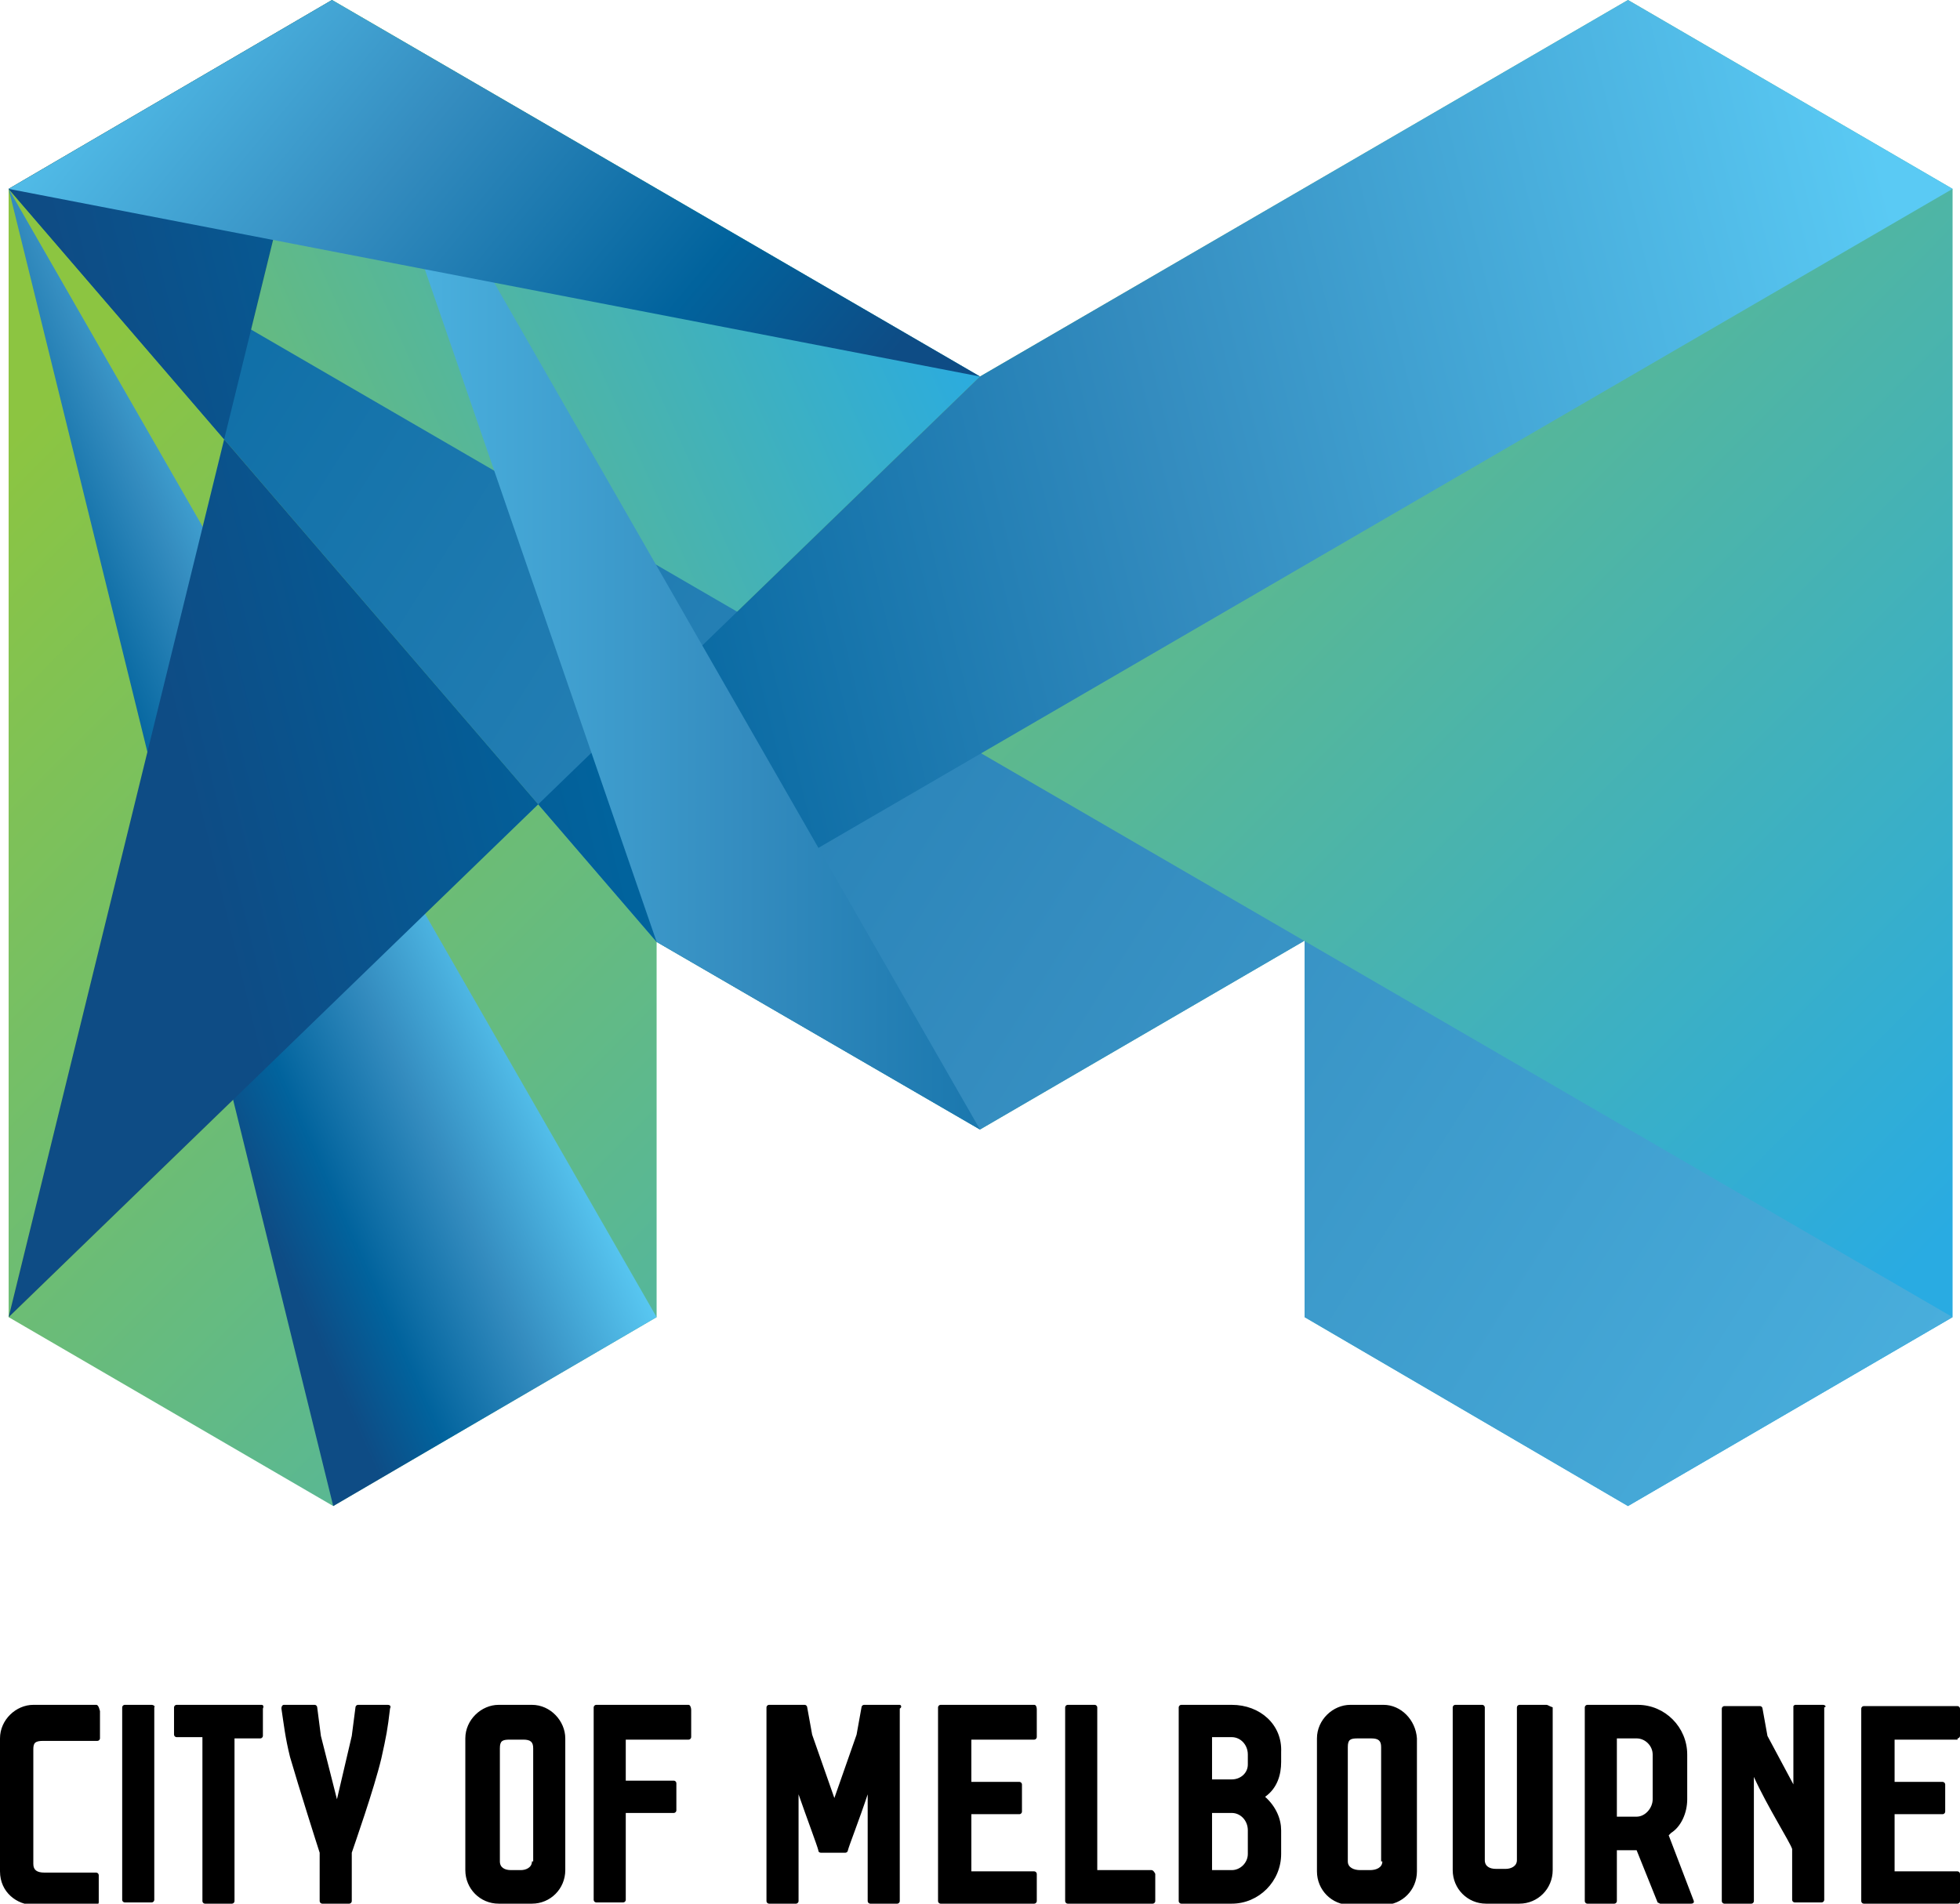 <svg width="105" height="102" viewBox="0 0 105 102" fill="none" xmlns="http://www.w3.org/2000/svg">
<g clip-path="url(#clip0)">
<path d="M52.5 60.521L69.89 50.401V70.574L87.213 80.695L104.603 70.574V10.12L87.213 0L52.5 20.174L17.786 0L0.463 10.12V70.574L17.852 80.695L35.176 70.574V50.467L52.5 60.521Z" fill="url(#paint0_linear)"/>
<path d="M17.786 0L0.463 70.574L52.5 20.174L17.786 0Z" fill="url(#paint1_linear)"/>
<path d="M0.463 10.12L17.852 80.695L35.176 70.574L0.463 10.12Z" fill="url(#paint2_linear)"/>
<path d="M69.89 70.574L87.213 80.695L104.603 70.574L0.463 10.12L35.176 50.467L52.5 60.521L69.89 50.401V70.574Z" fill="url(#paint3_linear)"/>
<path d="M0.463 70.574L52.5 20.174L87.213 0L104.603 10.12L35.176 50.467L0.463 10.12L17.786 0L0.463 70.574Z" fill="url(#paint4_linear)"/>
<path d="M52.5 60.521L35.176 50.467L17.786 0L52.5 60.521Z" fill="url(#paint5_linear)"/>
<path d="M0.463 10.12L52.5 20.174L17.786 0L0.463 10.12Z" fill="url(#paint6_linear)"/>
<path d="M36.895 91.347H31.936C31.87 91.347 31.804 91.414 31.804 91.48V101.8C31.804 101.867 31.87 101.933 31.936 101.933H33.391C33.457 101.933 33.523 101.867 33.523 101.8V97.14H36.102C36.168 97.14 36.234 97.073 36.234 97.006V95.542C36.234 95.475 36.168 95.409 36.102 95.409H33.523V93.211H36.895C36.962 93.211 37.028 93.145 37.028 93.078V91.614C37.028 91.48 36.962 91.347 36.895 91.347ZM48.202 91.347H46.285C46.218 91.347 46.152 91.414 46.152 91.48L45.888 92.945L44.698 96.341L43.508 92.945L43.243 91.48C43.243 91.414 43.177 91.347 43.111 91.347H41.193C41.127 91.347 41.061 91.414 41.061 91.48V101.867C41.061 101.933 41.127 102 41.193 102H42.648C42.714 102 42.78 101.933 42.78 101.867V96.141C43.243 97.472 43.772 98.871 43.838 99.137C43.838 99.27 43.97 99.27 43.97 99.27H45.293C45.359 99.27 45.425 99.204 45.425 99.137C45.491 98.871 46.02 97.539 46.483 96.141V101.867C46.483 101.933 46.549 102 46.615 102H48.07C48.136 102 48.202 101.933 48.202 101.867V91.547C48.334 91.48 48.268 91.347 48.202 91.347ZM28.498 91.347H26.713C25.787 91.347 24.928 92.146 24.928 93.145V100.202C24.928 101.201 25.721 102 26.713 102H28.498C29.49 102 30.283 101.201 30.283 100.202V93.145C30.283 92.213 29.49 91.347 28.498 91.347ZM28.498 99.736C28.498 100.069 28.168 100.202 27.903 100.202H27.374C27.044 100.202 26.779 100.069 26.779 99.736V93.677C26.779 93.278 26.911 93.211 27.308 93.211H28.035C28.432 93.211 28.564 93.345 28.564 93.677V99.736H28.498ZM20.762 91.347H19.175C19.109 91.347 19.043 91.414 19.043 91.48L18.845 93.012L18.051 96.407L17.191 93.012L16.993 91.48C16.993 91.414 16.927 91.347 16.861 91.347H15.208C15.142 91.347 15.076 91.414 15.076 91.547C15.208 92.412 15.274 93.078 15.538 94.144C16.001 95.741 16.993 98.871 17.125 99.27V101.867C17.125 101.933 17.191 102 17.258 102H18.712C18.778 102 18.845 101.933 18.845 101.867V99.27C18.977 98.871 20.035 95.875 20.431 94.21C20.696 93.012 20.762 92.679 20.894 91.547C20.96 91.414 20.894 91.347 20.762 91.347ZM8.133 91.347H6.678C6.612 91.347 6.546 91.414 6.546 91.48V100.202V101.8C6.546 101.867 6.612 101.933 6.678 101.933H8.133C8.199 101.933 8.265 101.867 8.265 101.8V91.48C8.331 91.414 8.199 91.347 8.133 91.347ZM5.157 91.347H1.785C0.86 91.347 0 92.146 0 93.145V100.269C0 101.401 0.926 102.067 1.785 102.067H5.157C5.224 102.067 5.29 102 5.29 101.933V100.469C5.29 100.402 5.224 100.335 5.157 100.335H2.38C1.984 100.335 1.785 100.202 1.785 99.869V93.744C1.785 93.411 1.851 93.278 2.314 93.278H5.224C5.29 93.278 5.356 93.211 5.356 93.145V91.68C5.29 91.414 5.224 91.347 5.157 91.347ZM14.018 91.347H9.455C9.389 91.347 9.323 91.414 9.323 91.48V92.945C9.323 93.012 9.389 93.078 9.455 93.078H10.844V101.867C10.844 101.933 10.91 102 10.976 102H12.431C12.497 102 12.563 101.933 12.563 101.867V93.145H13.951C14.018 93.145 14.084 93.078 14.084 93.012V91.547C14.15 91.414 14.084 91.347 14.018 91.347ZM65.989 91.347H63.278C63.212 91.347 63.145 91.414 63.145 91.48V101.867C63.145 101.933 63.212 102 63.278 102H65.989C67.443 102 68.633 100.801 68.633 99.337V98.072C68.633 97.472 68.369 96.807 67.774 96.274C68.435 95.808 68.633 95.076 68.633 94.41V93.877C68.7 92.412 67.509 91.347 65.989 91.347ZM66.848 99.337C66.848 99.803 66.451 100.202 65.989 100.202H64.931V97.14H65.989C66.451 97.14 66.848 97.539 66.848 98.072V99.337ZM66.848 94.543C66.848 95.009 66.451 95.342 65.989 95.342H64.931V93.078H65.989C66.451 93.078 66.848 93.478 66.848 94.01V94.543ZM55.409 91.347H50.384C50.318 91.347 50.252 91.414 50.252 91.48V101.867C50.252 101.933 50.318 102 50.384 102H55.409C55.475 102 55.542 101.933 55.542 101.867V100.402C55.542 100.335 55.475 100.269 55.409 100.269H52.037V97.206H54.616C54.682 97.206 54.748 97.14 54.748 97.073V95.608C54.748 95.542 54.682 95.475 54.616 95.475H52.037V93.211H55.409C55.475 93.211 55.542 93.145 55.542 93.078V91.614C55.542 91.414 55.475 91.347 55.409 91.347ZM97.661 91.347H96.206C96.14 91.347 96.14 91.347 96.074 91.414C96.074 91.414 96.074 91.414 96.074 91.48V95.608L94.685 93.012L94.421 91.547C94.421 91.48 94.355 91.414 94.288 91.414H92.371C92.305 91.414 92.239 91.48 92.239 91.547V101.867C92.239 101.933 92.305 102 92.371 102H93.826C93.892 102 93.958 101.933 93.958 101.867V95.209C94.685 96.807 95.875 98.671 96.008 99.07V101.8C96.008 101.867 96.074 101.933 96.14 101.933H97.594C97.661 101.933 97.727 101.867 97.727 101.8V91.48C97.859 91.48 97.793 91.347 97.661 91.347ZM104.868 93.145C104.934 93.145 105 93.078 105 93.012V91.547C105 91.48 104.934 91.414 104.868 91.414H99.843C99.776 91.414 99.71 91.48 99.71 91.547V101.867C99.71 101.933 99.776 102 99.843 102H104.868C104.934 102 105 101.933 105 101.867V100.402C105 100.335 104.934 100.269 104.868 100.269H101.496V97.206H104.074C104.14 97.206 104.207 97.14 104.207 97.073V95.608C104.207 95.542 104.14 95.475 104.074 95.475H101.496V93.211H104.868V93.145ZM82.85 91.347H81.395C81.329 91.347 81.263 91.414 81.263 91.48V99.67C81.263 100.003 80.932 100.136 80.668 100.136H80.138C79.808 100.136 79.543 100.003 79.543 99.67V91.48C79.543 91.414 79.477 91.347 79.411 91.347H77.957C77.89 91.347 77.824 91.414 77.824 91.48V100.202C77.824 101.201 78.618 102 79.61 102H81.395C82.387 102 83.18 101.201 83.18 100.202V91.48C82.982 91.414 82.916 91.347 82.85 91.347ZM61.691 100.202H58.782V91.48C58.782 91.414 58.715 91.347 58.649 91.347H57.195C57.129 91.347 57.062 91.414 57.062 91.48V101.867C57.062 101.933 57.129 102 57.195 102H61.757C61.823 102 61.889 101.933 61.889 101.867V100.402C61.823 100.269 61.757 100.202 61.691 100.202ZM74.121 91.347H72.336C71.411 91.347 70.551 92.146 70.551 93.145V100.269C70.551 101.268 71.344 102.067 72.336 102.067H74.121C75.113 102.067 75.907 101.268 75.907 100.269V93.145C75.841 92.146 75.047 91.347 74.121 91.347ZM74.055 99.736C74.055 100.069 73.725 100.202 73.394 100.202H72.865C72.535 100.202 72.204 100.069 72.204 99.736V93.611C72.204 93.211 72.336 93.145 72.733 93.145H73.46C73.857 93.145 73.989 93.278 73.989 93.611V99.736H74.055ZM89.395 98.338L89.528 98.205C90.057 97.872 90.387 97.14 90.387 96.407V94.01C90.387 92.546 89.197 91.347 87.742 91.347H85.031C84.965 91.347 84.899 91.414 84.899 91.48V101.867C84.899 101.933 84.965 102 85.031 102H86.486C86.552 102 86.618 101.933 86.618 101.867V99.137H87.676L88.8 101.933L88.933 102H90.586C90.718 102 90.784 101.933 90.718 101.8L89.395 98.338ZM88.536 96.407C88.536 96.873 88.139 97.339 87.676 97.339H86.618V93.145H87.676C88.139 93.145 88.536 93.544 88.536 94.01V96.407Z" fill="black"/>
</g>
<defs>
<linearGradient id="paint0_linear" x1="91.234" y1="79.324" x2="17.682" y2="6.279" gradientUnits="userSpaceOnUse">
<stop stop-color="#29ABE2"/>
<stop offset="1" stop-color="#8CC541"/>
</linearGradient>
<linearGradient id="paint1_linear" x1="51.866" y1="16" x2="-2.632" y2="40.277" gradientUnits="userSpaceOnUse">
<stop stop-color="#29ABE2"/>
<stop offset="1" stop-color="#8CC541"/>
</linearGradient>
<linearGradient id="paint2_linear" x1="21.751" y1="39.701" x2="5.785" y2="46.813" gradientUnits="userSpaceOnUse">
<stop stop-color="#5ACAF4"/>
<stop offset="0.423" stop-color="#348CBF"/>
<stop offset="0.769" stop-color="#01639D"/>
<stop offset="0.995" stop-color="#0E4C85"/>
</linearGradient>
<linearGradient id="paint3_linear" x1="134.868" y1="102.227" x2="-53.178" y2="-16.781" gradientUnits="userSpaceOnUse">
<stop stop-color="#5ACAF4"/>
<stop offset="0.423" stop-color="#348CBF"/>
<stop offset="0.769" stop-color="#01639D"/>
<stop offset="0.995" stop-color="#0E4C85"/>
</linearGradient>
<linearGradient id="paint4_linear" x1="101.69" y1="12.456" x2="7.839" y2="35.3" gradientUnits="userSpaceOnUse">
<stop stop-color="#5ACAF4"/>
<stop offset="0.423" stop-color="#348CBF"/>
<stop offset="0.769" stop-color="#01639D"/>
<stop offset="0.995" stop-color="#0E4C85"/>
</linearGradient>
<linearGradient id="paint5_linear" x1="9.78" y1="30.258" x2="81.214" y2="30.258" gradientUnits="userSpaceOnUse">
<stop stop-color="#5ACAF4"/>
<stop offset="0.423" stop-color="#348CBF"/>
<stop offset="0.769" stop-color="#01639D"/>
<stop offset="0.995" stop-color="#0E4C85"/>
</linearGradient>
<linearGradient id="paint6_linear" x1="5.103" y1="-2.84" x2="41.385" y2="27.237" gradientUnits="userSpaceOnUse">
<stop stop-color="#5ACAF4"/>
<stop offset="0.423" stop-color="#348CBF"/>
<stop offset="0.769" stop-color="#01639D"/>
<stop offset="0.995" stop-color="#0E4C85"/>
</linearGradient>
<clipPath id="clip0">
<rect width="105" height="102" fill="white"/>
</clipPath>
</defs>
</svg>
